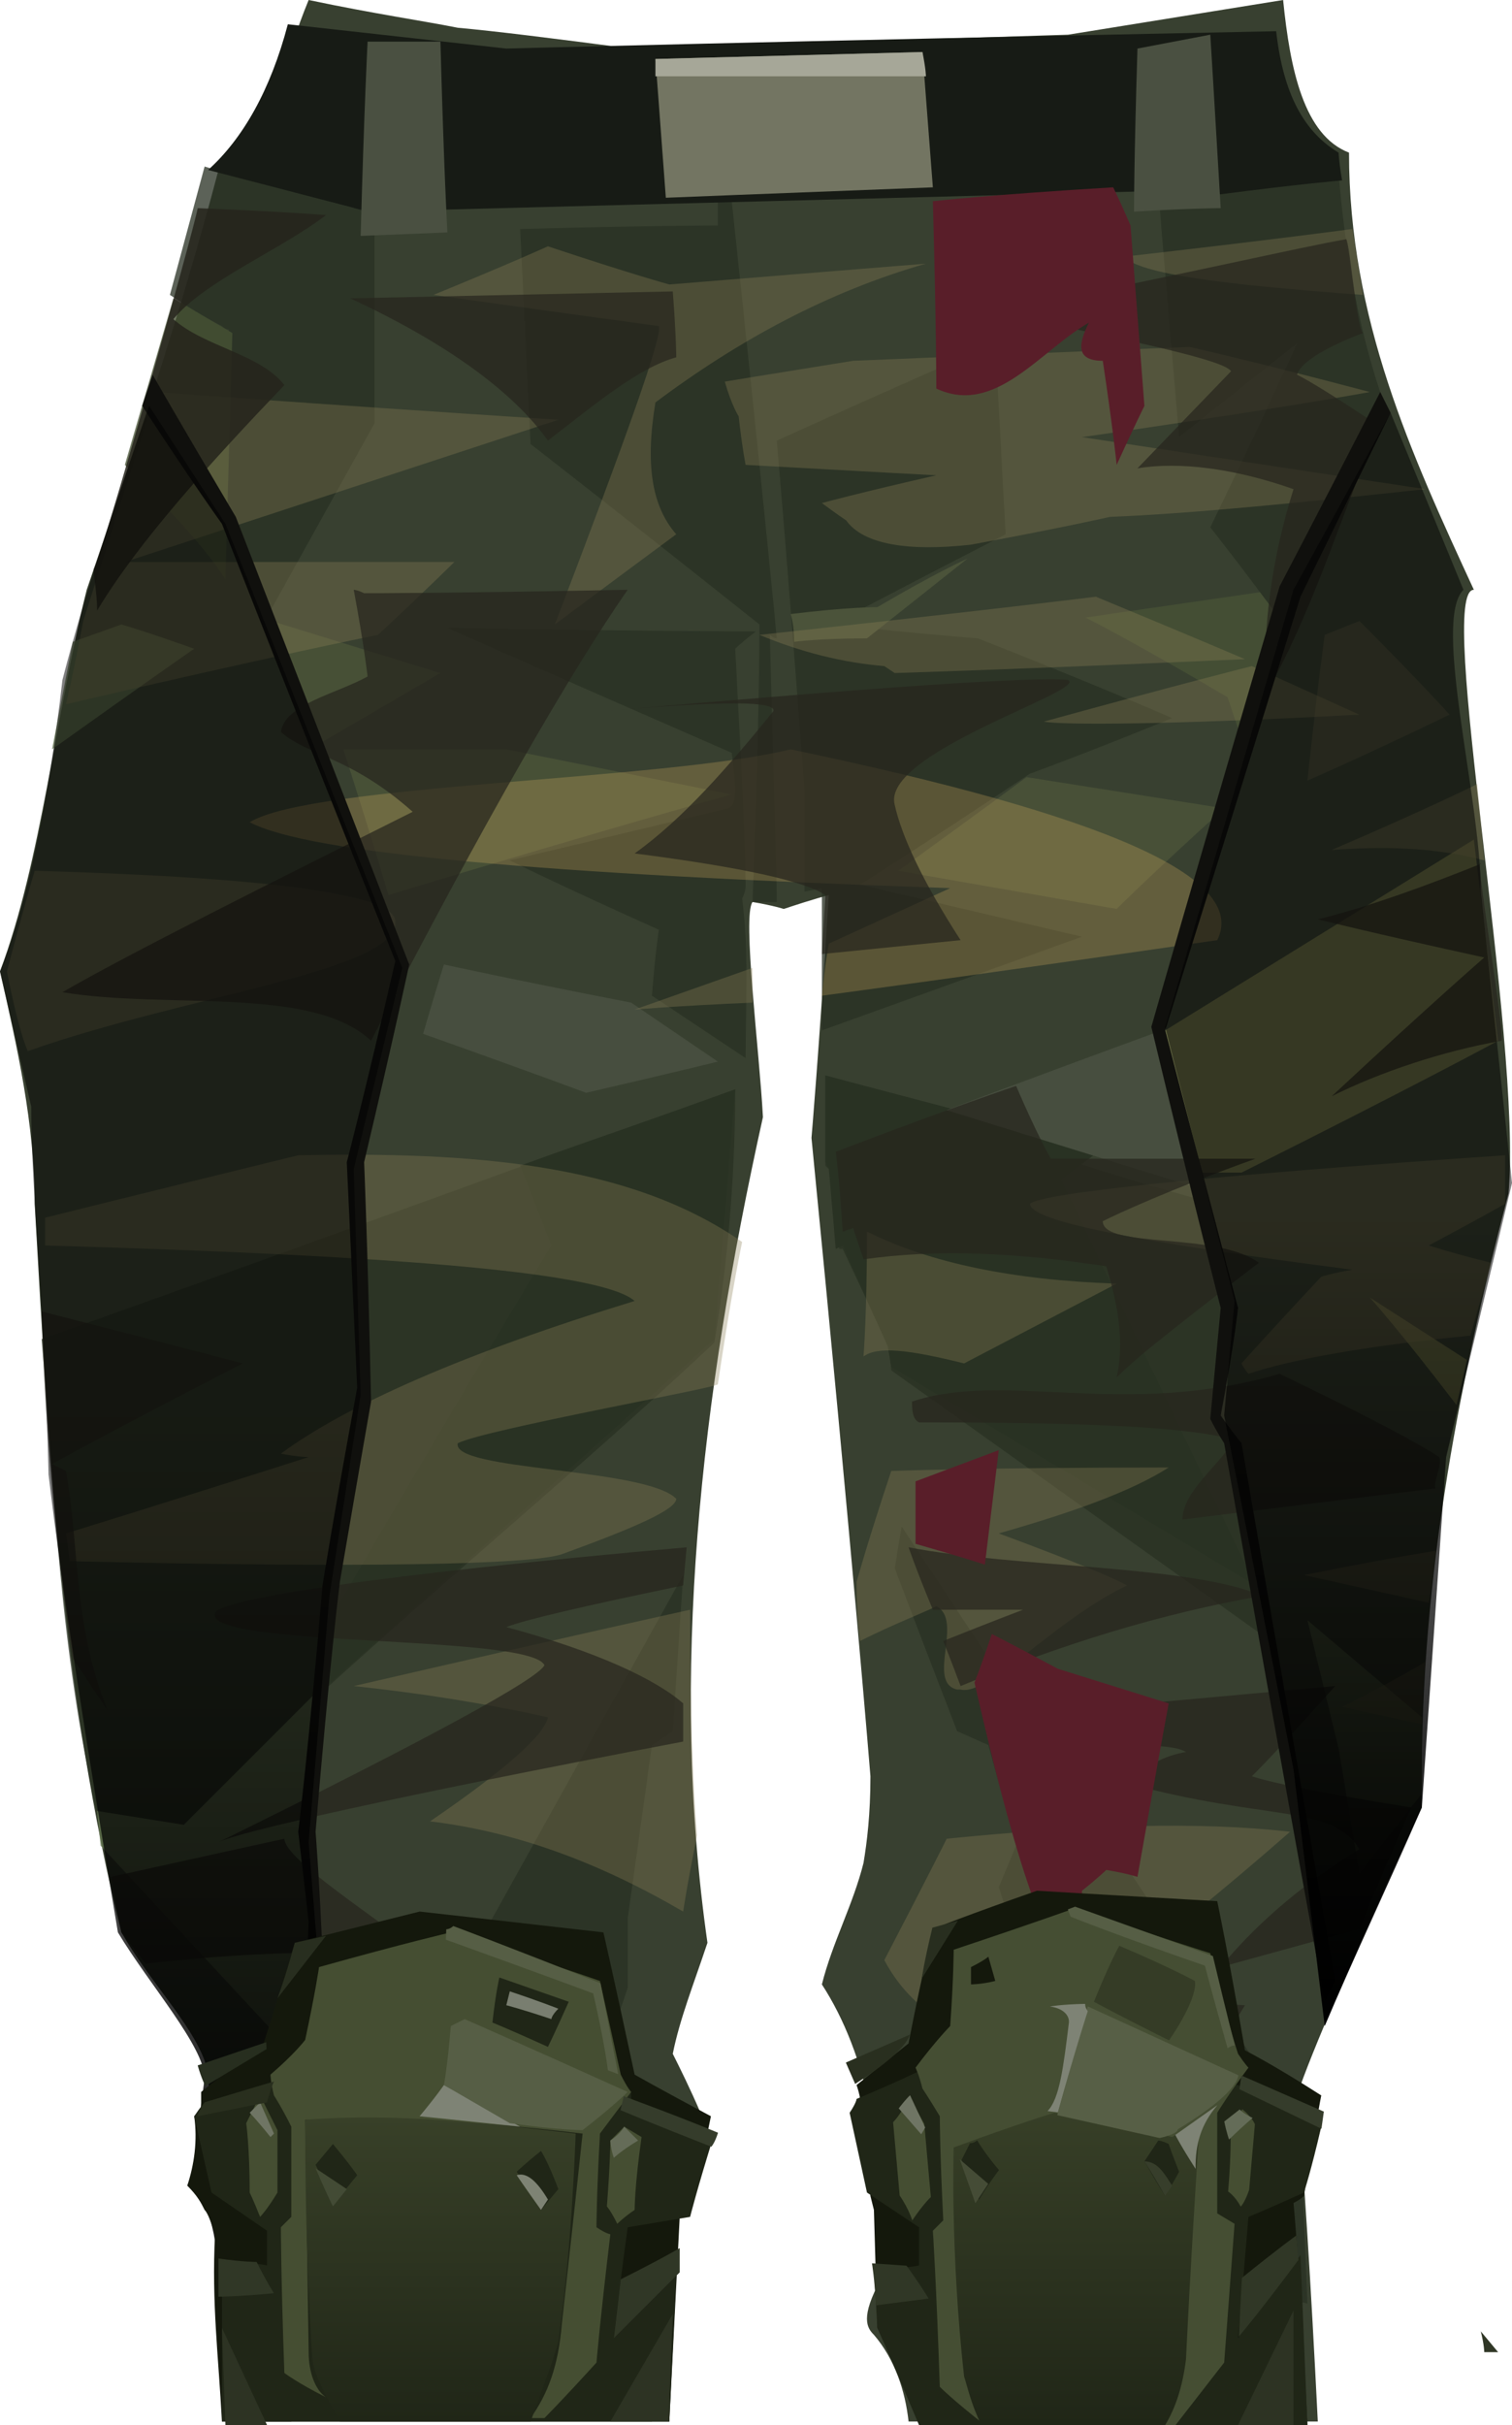 <?xml version="1.0" encoding="UTF-8" standalone="no"?>
<svg
   width="436"
   height="699"
   viewBox="0 0 436 699"
   version="1.1"
   id="svg153"
   sodipodi:docname="cb-layer-0436.svg"
   xmlns:inkscape="http://www.inkscape.org/namespaces/inkscape"
   xmlns:sodipodi="http://sodipodi.sourceforge.net/DTD/sodipodi-0.dtd"
   xmlns="http://www.w3.org/2000/svg"
   xmlns:svg="http://www.w3.org/2000/svg">
  <sodipodi:namedview
     id="namedview155"
     pagecolor="#ffffff"
     bordercolor="#666666"
     borderopacity="1.0"
     inkscape:pageshadow="2"
     inkscape:pageopacity="0.0"
     inkscape:pagecheckerboard="0" />
  <defs
     id="defs22">
    <linearGradient
       x1="132.042"
       y1="182.083"
       x2="132.042"
       y2="311.886"
       id="id-48484"
       gradientTransform="scale(0.447,2.238)"
       gradientUnits="userSpaceOnUse">
      <stop
         stop-color="#000000"
         offset="0%"
         stop-opacity="0.498"
         id="stop2" />
      <stop
         stop-color="#000000"
         offset="100%"
         id="stop4" />
    </linearGradient>
    <linearGradient
       x1="834.521"
       y1="163.004"
       x2="834.521"
       y2="270.824"
       id="id-48485"
       gradientTransform="scale(0.464,2.156)"
       gradientUnits="userSpaceOnUse">
      <stop
         stop-color="#000000"
         offset="0%"
         stop-opacity="0.498"
         id="stop7" />
      <stop
         stop-color="#000000"
         offset="100%"
         id="stop9" />
    </linearGradient>
    <linearGradient
       x1="77.383"
       y1="55.991"
       x2="77.383"
       y2="138.674"
       id="id-48486"
       gradientTransform="scale(0.943,1.06)"
       gradientUnits="userSpaceOnUse">
      <stop
         stop-color="#384028"
         offset="0%"
         id="stop12" />
      <stop
         stop-color="#202617"
         offset="100%"
         id="stop14" />
    </linearGradient>
    <linearGradient
       x1="74.75"
       y1="56.889"
       x2="74.75"
       y2="136.889"
       id="id-48487"
       gradientTransform="scale(0.889,1.125)"
       gradientUnits="userSpaceOnUse">
      <stop
         stop-color="#373F27"
         offset="0%"
         id="stop17" />
      <stop
         stop-color="#202617"
         offset="100%"
         id="stop19" />
    </linearGradient>
  </defs>
  <g
     transform="translate(-1)"
     id="id-48488">
    <path
       d="M 90,0 C 83,17 80,34 64,49 53,91 39,132 26,170 17,206 13,248 1,280 c 5,22 10,44 10,67 4,71 8,142 25,210 8,14 20,26 24,37 3,11 0,20 -2,36 5,5 7,9 7,14 0,10 1,29 2,54 h 122 c 2,-33 1,-73 14,-89 -3,-7 -6,-13 -8,-17 2,-10 6,-20 10,-32 -11,-77 -2,-157 16,-238 -1,-19 -6,-58 -3,-62 6,1 9,2 9,2 9,-3 13,-4 13,-4 -3,47 -5,70 -5,70 12,122 17,184 17,184 0,11 -1,19 -2,25 -3,12 -9,23 -12,35 13,20 19,49 17,85 -6,11 -4,14 -2,16 6,7 9,16 10,25 79,0 118,0 118,0 -2,-40 -4,-72 -6,-94 4,-12 16,-40 36,-83 -1,-62 10,-120 25,-177 C 440,299 415,170 426,170 408,131 390,92 390,44 377,39 373,20 371,0 L 309,10 183,14 C 160,11 144,9 133,8 123,6 109,4 90,0 Z"
       fill="#384030"
       id="id-48489" />
    <g
       transform="translate(13,48)"
       opacity="0.754"
       id="id-48490">
      <path
         d="m 139,632 c -25,-50 -38,-75 -38,-75 l 84,-151 -3,45 -6,4 -7,50 c 0,13 0,20 0,20 l -27,80 c -2,18 -3,27 -3,27 z"
         fill="#283022"
         id="id-48491" />
      <path
         d="m 365,616 -55,-14 -14,-15 v -31 l -20,-60 5,-12 -8,-29 -9,-4 c -12,-31 -18,-47 -18,-47 l 2,-12 115,174 z"
         fill="#283022"
         id="id-48492" />
      <path
         d="m 200,266 c -45,16 -110,40 -200,72 4,47 5,87 16,137 17,2 25,3 25,3 46,-47 103,-92 153,-139 4,-24 6,-49 6,-73 z"
         fill="#273021"
         id="id-48493" />
      <path
         d="m 226,288 2,2 2,22 h 1 c 9,19 13,28 13,28 1,5 1,7 1,7 l 108,77 -13,-66 c 1,-21 2,-32 2,-32 -5,-18 -7,-28 -7,-28 -53,-14 -82,-29 -109,-36 z"
         fill="#273021"
         id="path28" />
      <path
         d="m 226,262 c 53,14 80,21 80,21 -8,6 -12,9 -12,9 l 56,117 -105,-63 -1,-6 -13,-29 -2,1 -2,-23 -1,-2 z"
         fill="#242d1f"
         id="path30" />
      <path
         d="M 194,338 C 118,406 80,440 80,440 c 2,-14 3,-21 3,-21 42,-72 64,-108 64,-108 l -9,-23 c 22,-8 43,-15 62,-22 z"
         fill="#242d1f"
         id="path32" />
      <path
         d="m 334,290 c 8,0 12,0 12,0 50,-25 74,-38 74,-38 l -7,-58 -89,55 c 7,27 10,41 10,41 z"
         fill="#7c7f4d"
         id="id-48497" />
      <path
         d="m 323,249 c -41,15 -62,23 -62,23 l 71,22 c -6,-30 -9,-45 -9,-45 z"
         fill="#4b5243"
         id="id-48498" />
      <path
         d="m 225,249 v -41 l -5,1 c 0,-19 0,-29 0,-29 -5,-67 -8,-101 -8,-101 42,-19 63,-28 63,-28 2,37 3,55 3,55 -33,17 -50,26 -50,26 28,3 42,4 42,4 38,15 56,23 56,23 -27,11 -41,16 -41,16 -33,22 -49,32 -49,32 l 64,15 z"
         fill="#283022"
         id="id-48499" />
      <path
         d="m 310,214 -63,-11 c 25,-18 37,-27 37,-27 l 57,9 c -21,19 -31,29 -31,29 z"
         fill="#4c5539"
         id="id-48500" />
      <path
         d="m 217,137 c 0,-5 -1,-8 -1,-8 16,-2 25,-2 25,-2 17,-10 26,-14 26,-14 l -29,23 c -14,0 -21,1 -21,1 z"
         fill="#51593d"
         id="id-48501" />
      <path
         d="m 348,171 c -4,-12 -6,-18 -6,-18 -27,-16 -41,-23 -41,-23 l 62,-9 c -10,33 -15,50 -15,50 z"
         fill="#475235"
         id="id-48502" />
      <path
         d="M 359,133 C 345,114 337,104 337,104 354,69 362,51 362,51 339,69 328,78 328,78 L 322,7 374,2 c 2,24 6,46 13,66 l -24,53 c -3,8 -4,12 -4,12 z"
         fill="#283022"
         id="id-48503" />
      <path
         d="m 408,357 c -16,-21 -25,-31 -25,-31 l 28,18 z"
         fill="#7c7f4d"
         id="id-48504" />
      <polygon
         points="365,419 398,447 398,469 380,492 374,456 "
         fill="#657750"
         id="id-48505" />
      <path
         d="m 79,532 c -7,5 -10,8 -10,8 l -52,-56 -1,-10 25,4 38,-38 -1,14 c 1,52 1,78 1,78 z"
         fill="#657750"
         id="id-48506" />
      <path
         d="m 203,257 c -18,-12 -27,-18 -27,-18 1,-13 2,-19 2,-19 -29,-13 -43,-20 -43,-20 42,-10 63,-15 63,-15 3,-1 2,-8 1,-16 -55,-24 -82,-36 -82,-36 59,1 89,1 89,1 -4,3 -6,5 -6,5 2,37 3,59 3,68 0,1 0,2 -1,4 2,15 1,31 1,46 z m 2,-45 c 2,-50 2,-80 2,-80 -44,-35 -66,-52 -66,-52 -2,-41 -3,-62 -3,-62 38,-1 57,-1 57,-1 0,-5 0,-7 0,-7 3,0 4,0 4,0 9,84 13,126 13,126 -1,0 -2,-1 -2,-1 1,41 2,69 2,77 z"
         fill="#283022"
         id="id-48507" />
      <path
         d="m 87,168 c 9,28 13,42 13,42 66,-20 99,-29 99,-29 l -65,-13 c -31,0 -47,0 -47,0 z"
         fill="#4b5438"
         id="id-48508" />
      <path
         d="m 79,167 c 24,-14 36,-21 36,-21 L 63,130 c 11,25 16,37 16,37 z"
         fill="#4b5438"
         id="id-48509" />
      <path
         d="m 116,230 c -4,13 -6,20 -6,20 31,11 47,17 47,17 26,-6 38,-9 38,-9 l -25,-17 c -36,-7 -54,-11 -54,-11 z"
         fill="#4b5243"
         id="id-48510" />
      <path
         d="M 66,128 C 57,109 53,99 53,99 54,65 54,47 54,47 53,47 52,46 52,46 48,44 43,41 37,37 L 47,0 c 10,3 16,5 19,5 16,5 24,7 24,7 4,0 6,0 6,0 v 62 c -20,36 -30,54 -30,54 z"
         fill="#273022"
         id="id-48511" />
      <path
         d="M 53,119 C 48,111 38,100 24,86 L 38,38 55,48 Z"
         fill="#434f31"
         id="id-48512" />
      <path
         d="m 406,158 c -27,13 -41,19 -41,19 3,-28 5,-42 5,-42 l 10,-4 c 18,18 26,27 26,27 z"
         fill="#51523c"
         id="id-48513" />
      <path
         d="M 3,168 C 31,148 44,139 44,139 30,134 23,132 23,132 L 9,137 Z"
         fill="#657750"
         id="id-48514" />
    </g>
    <g
       transform="translate(3,66)"
       id="id-48515">
      <path
         d="m 43,47 c -14,44 -21,66 -21,66 -3,16 -5,24 -5,24 60,-14 90,-20 90,-20 15,-14 22,-21 22,-21 -63,0 -95,0 -95,0 L 159,55 C 82,50 43,47 43,47 Z"
         fill="#8d8056"
         fill-opacity="0.339"
         id="id-48516" />
      <path
         d="m 193,88 c -23,17 -35,26 -35,26 21,-55 31,-83 30,-86 -44,-6 -65,-9 -65,-9 22,-9 33,-14 33,-14 24,8 35,11 35,11 49,-4 74,-6 74,-6 -28,8 -54,22 -78,40 -3,18 -1,30 6,38 z"
         fill="#8d8056"
         fill-opacity="0.339"
         id="id-48517" />
      <path
         d="m 322,8 c 44,-5 66,-8 66,-8 l 3,19 C 350,16 327,13 322,8 Z"
         fill="#8d8056"
         fill-opacity="0.339"
         id="id-48518" />
      <path
         d="m 207,44 c 2,7 4,10 4,10 1,9 2,14 2,14 36,2 55,3 55,3 -22,5 -33,8 -33,8 4,3 7,5 7,5 5,7 18,9 36,7 27,-5 40,-8 40,-8 24,-1 54,-4 91,-8 C 343,65 310,60 310,60 366,52 393,47 393,47 359,38 341,34 341,34 l -97,4 c -25,4 -37,6 -37,6 z"
         fill="#8d8056"
         fill-opacity="0.339"
         id="id-48519" />
      <path
         d="m 217,117 c 65,-7 97,-11 97,-11 29,12 43,18 43,18 -67,3 -101,4 -101,4 l -3,-2 c -12,-1 -24,-4 -36,-9 z"
         fill="#8d8056"
         fill-opacity="0.339"
         id="id-48520" />
      <path
         d="m 299,142 c 40,-11 60,-16 60,-16 l 31,14 c -56,3 -86,3 -91,2 z"
         fill="#8d8056"
         fill-opacity="0.339"
         id="id-48521" />
      <path
         d="m 424,160 2,22 c -15,-4 -30,-4 -44,-3 28,-12 42,-19 42,-19 z"
         fill="#8d8056"
         fill-opacity="0.339"
         id="id-48522" />
      <path
         d="m 349,205 c -76,11 -114,16 -114,16 1,-10 2,-15 2,-15 24,-11 35,-16 35,-16 -117,-4 -185,-10 -202,-19 18,-11 119,-12 156,-21 91,19 132,37 123,55 z"
         fill="#dab063"
         fill-opacity="0.268"
         id="id-48523" />
      <path
         d="m 215,223 c -23,1 -34,2 -34,2 l 34,-12 c 0,7 0,10 0,10 z"
         fill="#8d8056"
         fill-opacity="0.339"
         id="id-48524" />
      <path
         d="m 0,214 c 5,-19 8,-29 8,-29 70,2 105,7 104,15 0,14 -61,21 -106,37 -3,-7 -6,-23 -6,-23 z"
         fill="#8d8056"
         fill-opacity="0.339"
         id="id-48525" />
      <path
         d="m 11,285 c 0,6 0,8 0,8 105,3 161,8 170,16 -49,15 -83,30 -102,44 5,1 8,1 8,1 -47,15 -70,22 -70,22 1,6 1,8 1,8 85,2 133,1 142,-2 22,-8 33,-13 33,-16 -9,-9 -65,-8 -63,-16 8,-4 75,-16 75,-17 4,-27 7,-41 7,-41 -33,-23 -79,-26 -128,-25 -49,12 -73,18 -73,18 z"
         fill="#8d8056"
         fill-opacity="0.339"
         id="id-48526" />
      <path
         d="m 197,398 c 0,32 1,53 2,65 -3,15 -4,22 -4,22 -24,-14 -48,-23 -73,-26 22,-15 33,-25 34,-30 -18,-4 -37,-7 -56,-9 65,-15 97,-22 97,-22 z"
         fill="#8d8056"
         fill-opacity="0.339"
         id="id-48527" />
      <path
         d="m 253,499 c 12,-23 18,-35 18,-35 40,-4 73,-5 99,-2 -40,35 -67,54 -80,58 l 4,3 c -19,-1 -33,-9 -41,-24 z"
         fill="#8d8056"
         fill-opacity="0.339"
         id="id-48528" />
      <path
         d="m 255,358 c -7,21 -10,32 -10,32 0,11 1,17 1,17 10,-5 18,-8 22,-10 8,4 -3,22 6,24 0,0 0,0 1,0 8,2 27,-20 48,-30 -7,-4 -37,-15 -37,-15 21,-6 38,-12 49,-19 -53,0 -80,1 -80,1 z"
         fill="#8d8056"
         fill-opacity="0.339"
         id="id-48529" />
      <path
         d="m 248,289 c 0,24 -1,36 -1,36 4,-3 13,-2 29,2 l 44,-23 c -30,-1 -54,-6 -72,-15 z"
         fill="#8d8056"
         fill-opacity="0.339"
         id="id-48530" />
      <path
         d="m 295,281 c 0,5 31,11 93,19 -6,1 -9,2 -9,2 -15,16 -23,25 -23,25 1,2 2,3 2,3 12,-4 33,-8 64,-11 4,-14 6,-21 6,-21 -12,-3 -18,-5 -18,-5 15,-8 22,-12 22,-12 0,-2 0,-3 0,-3 v -11 c -88,6 -134,11 -137,14 z"
         fill="#8d8056"
         fill-opacity="0.339"
         id="id-48531" />
      <path
         d="m 412,381 c -1,10 -2,15 -2,15 l -36,-8 c 25,-5 38,-7 38,-7 z"
         fill="#8d8056"
         fill-opacity="0.339"
         id="id-48532" />
      <path
         d="m 409,413 c -1,12 -1,18 -1,18 l -23,-5 c 16,-8 24,-13 24,-13 z"
         fill="#8d8056"
         fill-opacity="0.339"
         id="id-48533" />
    </g>
    <g
       transform="translate(13,60)"
       id="id-48534">
      <path
         d="M 45,0 C 70,1 82,2 82,2 69,12 47,21 38,32 47,40 63,42 70,51 49,73 28,96 16,116 16,111 15,106 15,104 17,102 44,6 45,0 Z"
         fill="#25241b"
         fill-opacity="0.851"
         id="id-48535" />
      <path
         d="M 183,43 C 172,46 159,57 146,67 136,53 117,39 89,26 l 93,-2 c 1,13 1,19 1,19 z"
         fill="#27261d"
         fill-opacity="0.727"
         id="id-48536" />
      <path
         d="m 169,110 c -51,1 -76,1 -76,1 -2,-1 -3,-1 -3,-1 3,16 4,25 4,25 -9,5 -24,8 -25,16 8,7 20,7 38,23 -40,20 -82,41 -101,52 30,5 72,-2 89,14 33,-64 58,-107 74,-130 z"
         fill="#27261d"
         fill-opacity="0.727"
         id="id-48537" />
      <path
         d="m 162,145 c 80,-7 124,-10 134,-9 6,3 -54,21 -50,36 2,9 8,22 19,39 l -40,4 1,-17 c -6,-4 -24,-8 -55,-12 14,-10 27,-25 40,-41 1,-3 -15,-3 -49,0 z"
         fill="#27261d"
         fill-opacity="0.727"
         id="id-48538" />
      <path
         d="m 229,272 c 34,-13 52,-19 52,-19 6,14 10,21 10,21 39,0 59,0 59,0 -25,9 -40,16 -44,18 0,8 33,3 45,12 -21,16 -32,25 -32,25 -6,5 -9,8 -9,8 2,-9 1,-19 -3,-32 -26,-4 -49,-5 -70,-2 -2,-6 -3,-9 -3,-9 l -3,1 c -1,-16 -2,-23 -2,-23 z"
         fill="#27261d"
         fill-opacity="0.727"
         id="id-48539" />
      <path
         d="m 253,350 c -2,-1 -2,-4 -2,-6 27,-9 61,5 106,-8 25,12 40,20 46,24 1,2 -2,8 -1,9 -49,6 -73,9 -73,9 0,-8 10,-15 15,-23 -15,-4 -46,-5 -91,-5 z"
         fill="#27261d"
         fill-opacity="0.727"
         id="id-48540" />
      <path
         d="m 265,426 c -3,-8 -5,-13 -5,-13 15,-6 23,-9 23,-9 -17,0 -26,0 -26,0 -5,-12 -7,-18 -7,-18 31,6 81,5 102,14 -29,5 -58,14 -87,26 z"
         fill="#27261d"
         fill-opacity="0.727"
         id="id-48541" />
      <path
         d="m 274,435 c 2,1 3,1 3,1 1,7 1,10 1,10 30,-3 47,-4 52,-1 -6,1 -12,4 -17,9 40,11 59,6 67,19 -18,11 -31,23 -40,34 l 40,-11 c 5,-12 10,-24 15,-35 -25,-4 -40,-7 -46,-9 7,-7 15,-16 24,-26 z"
         fill="#27261d"
         fill-opacity="0.727"
         id="id-48542" />
      <path
         d="m 347,518 c -25,41 -37,62 -37,62 -7,-6 -11,-10 -11,-10 0,-22 0,-32 0,-32 l -3,-10 c 22,-8 39,-11 51,-10 z"
         fill="#27261d"
         fill-opacity="0.727"
         id="id-48543" />
      <path
         d="m 23,497 7,9 c 36,-4 63,-4 82,-1 C 97,493 70,476 70,470 l -50,11 z"
         fill="#27261d"
         fill-opacity="0.727"
         id="id-48544" />
      <path
         d="m 0,318 c 39,10 58,15 58,15 -37,19 -55,29 -55,29 2,1 4,2 4,2 4,22 2,44 12,69 L 9,418 C 4,385 1,352 0,318 Z"
         fill="#27261d"
         fill-opacity="0.727"
         id="id-48545" />
      <path
         d="m 421,240 c -17,3 -35,9 -49,16 29,-27 44,-40 44,-40 -32,-7 -48,-11 -48,-11 16,-4 32,-10 47,-16 -2,-4 7,49 6,51 z"
         fill="#27261d"
         fill-opacity="0.727"
         id="id-48546" />
      <path
         d="m 274,30 c 56,-11 90,-19 102,-21 1,-2 3,25 5,27 -13,5 -18,9 -19,12 4,2 12,7 24,15 -9,18 -18,51 -33,77 -1,-20 2,-40 8,-59 -17,-6 -33,-8 -45,-6 l 27,-28 c -2,-3 -24,-8 -69,-17 z"
         fill="#27261d"
         fill-opacity="0.727"
         id="id-48547" />
      <path
         d="m 185,397 c -29,6 -46,10 -51,12 26,7 43,15 51,22 0,8 0,11 0,11 -84,16 -128,26 -134,29 61,-30 92,-47 94,-51 -4,-9 -98,-5 -95,-15 1,-4 46,-11 136,-19 z"
         fill="#27261d"
         fill-opacity="0.727"
         id="id-48548" />
    </g>
    <path
       d="m 45,108 c -2,6 -3,9 -3,9 15,23 23,34 23,34 33,84 50,126 50,126 -9,39 -14,58 -14,58 2,43 3,65 3,65 -7,38 -10,57 -10,57 -4,47 -7,71 -7,71 2,17 3,26 3,26 -1,24 -1,36 -1,36 3,2 5,3 5,3 -1,-11 -1,-16 -1,-16 1,-9 1,-14 1,-14 -1,-23 -2,-35 -2,-35 4,-48 7,-72 7,-72 6,-35 9,-52 9,-52 -1,-46 -2,-69 -2,-69 9,-38 13,-57 13,-57 L 69,149 C 53,122 45,108 45,108 Z"
       fill="#10100d"
       id="id-48549" />
    <path
       d="m 399,113 c -19,37 -29,56 -29,56 -25,85 -37,127 -37,127 13,54 20,81 20,81 -2,21 -3,32 -3,32 2,4 4,7 4,7 19,107 29,161 29,161 2,-4 3,-6 3,-6 -18,-103 -27,-155 -27,-155 -4,-5 -6,-8 -6,-8 4,-21 5,-31 5,-31 -14,-53 -21,-80 -21,-80 26,-83 39,-125 39,-125 l 26,-53 c -2,-4 -3,-6 -3,-6 z"
       fill="#10100d"
       id="id-48550" />
    <path
       d="m 61,49 c 31,8 46,12 46,12 154,-4 230,-6 230,-6 10,1 16,1 16,1 23,-3 35,-4 35,-4 -1,-6 -1,-8 -1,-8 C 377,38 371,27 369,9 221,12 147,14 147,14 L 84,7 C 79,26 71,40 61,49 Z"
       fill="#171b15"
       id="id-48551" />
    <path
       d="m 107,12 c 14,0 21,0 21,0 1,37 2,55 2,55 l -25,1 c 1,-37 2,-56 2,-56 z"
       fill="#4a5041"
       id="id-48552" />
    <path
       d="m 328,61 c 17,-1 25,-1 25,-1 -2,-34 -3,-50 -3,-50 l -21,4 c -1,32 -1,47 -1,47 z"
       fill="#4a5041"
       id="id-48553" />
    <path
       d="m 270,54 c -52,2 -77,3 -77,3 -2,-27 -3,-40 -3,-40 l 77,-2 c 2,26 3,39 3,39 z"
       fill="#737562"
       id="id-48554" />
    <path
       d="m 268,22 c -52,0 -78,0 -78,0 v -5 l 77,-2 c 1,5 1,7 1,7 z"
       fill="#a6a798"
       id="id-48555" />
    <path
       d="m 44,117 22,34 51,128 -14,58 2,65 -9,58 -6,71 3,37 -8,130 H 66 c -1,-11 -2,-23 -2,-35 0,-14 -1,-26 -8,-33 l 4,-31 C 60,590 44,572 35,557 26,503 19,459 15,425 14,380 10,344 10,319 L 1,280 c 8,-20 14,-49 18,-84 7,-27 16,-53 25,-79 z"
       fill="url(#id-48484)"
       id="id-48556"
       style="fill:url(#id-48484)" />
    <path
       d="m 402,119 21,51 c -9,9 5,60 5,87 l 9,84 -19,79 -7,101 c -10,23 -20,44 -28,63 l -9,-74 -20,-102 3,-33 -20,-79 37,-126 z"
       fill="url(#id-48485)"
       id="id-48557"
       style="fill:url(#id-48485)" />
    <path
       d="m 322,54 c -34,2 -52,4 -52,4 1,36 1,54 1,54 17,8 30,-11 44,-19 -3,6 -4,11 4,11 3,20 4,30 4,30 5,-11 8,-17 8,-17 l -4,-52 c -3,-7 -5,-11 -5,-11 z"
       fill="#591e29"
       id="id-48558" />
    <path
       d="m 265,427 c 0,12 0,18 0,18 14,4 20,6 20,6 l 4,-33 c -16,6 -24,9 -24,9 z"
       fill="#591e29"
       id="id-48559" />
    <path
       d="m 287,471 c -3,9 -5,14 -5,14 13,57 23,85 31,82 0,-15 0,-22 0,-22 5,-4 7,-6 7,-6 6,1 9,2 9,2 6,-34 9,-50 9,-50 l -32,-10 c -13,-7 -19,-10 -19,-10 z"
       fill="#591e29"
       id="id-48560" />
    <g
       transform="translate(54,544)"
       id="id-48561">
      <g
         transform="translate(1,7)"
         id="id-48562">
        <path
           d="m 10,147 c 86,0 129,0 129,0 2,-39 3,-59 3,-59 2,0 3,-1 3,-1 4,-18 6,-28 6,-28 C 136,51 129,47 129,47 123,19 120,6 120,6 85,2 67,0 67,0 43,6 31,9 31,9 25,29 22,38 22,38 10,47 4,52 4,52 c 0,3 0,5 0,5 -1,1 -2,2 -2,2 1,7 0,14 -2,20 3,3 4,5 5,7 1,1 2,4 3,7 -1,20 1,35 2,54 z"
           fill="#14180c"
           id="id-48563" />
        <path
           d="m 5,55 c 13,-4 20,-6 20,-6 68,2 103,3 103,3 0,1 0,2 0,2 16,7 24,10 24,10 -5,16 -7,24 -7,24 -12,2 -18,3 -18,3 -3,22 -4,32 -4,32 l 18,-18 -2,42 c -86,0 -129,0 -129,0 0,-31 0,-46 0,-46 9,0 13,1 13,1 V 92 L 7,81 2,59 c 2,-3 3,-4 3,-4 z"
           fill="#202617"
           id="id-48564" />
        <path
           d="M 40,140 C 32,136 28,133 28,133 27,105 27,91 27,91 29,89 30,88 30,88 30,71 30,62 30,62 27,56 25,53 25,53 24,49 24,47 24,47 31,41 34,37 34,37 37,23 38,16 38,16 63,9 76,6 76,6 c 29,9 43,14 43,14 4,18 6,27 6,27 2,4 3,5 3,5 -6,8 -9,12 -9,12 -1,18 -1,27 -1,27 3,2 4,2 4,2 -3,25 -4,37 -4,37 -10,11 -15,16 -15,16 h -4 c 5,-7 8,-15 9,-27 4,-36 6,-55 6,-55 C 89,61 62,59 34,60 l 1,67 c 0,6 2,11 5,13 z"
           fill="#454e32"
           id="id-48565" />
        <path
           d="m 34,60 c 27,-2 52,1 78,4 -1,26 -3,46 -5,60 -1,4 -4,12 -8,23 H 44 C 39,138 36,132 36,128 35,112 34,90 34,60 Z"
           fill="url(#id-48486)"
           id="id-48566"
           style="fill:url(#id-48486)" />
        <path
           d="m 26,81 c -3,5 -5,7 -5,7 -2,-5 -3,-7 -3,-7 0,-13 -1,-20 -1,-20 2,-4 3,-6 3,-6 1,0 2,0 2,0 l 4,8 c 0,12 0,18 0,18 z"
           fill="#454e32"
           id="id-48567" />
        <path
           d="m 24,65 c -4,-5 -6,-7 -6,-7 2,-2 3,-3 3,-3 l 4,9 c -1,1 -1,1 -1,1 z"
           fill="#6f7564"
           id="id-48568" />
        <path
           d="m 129,86 c -3,2 -5,4 -5,4 -2,-4 -3,-5 -3,-5 1,-13 1,-19 1,-19 3,-3 4,-4 4,-4 l 5,3 c -2,14 -2,21 -2,21 z"
           fill="#454e32"
           id="id-48569" />
        <path
           d="m 123,71 c -1,-3 -1,-5 -1,-5 3,-2 4,-4 4,-4 l 4,4 c -5,3 -7,5 -7,5 z"
           fill="#656c58"
           id="id-48570" />
        <path
           d="m 102,69 c -5,4 -7,6 -7,6 5,7 7,11 7,11 l 5,-6 c -3,-8 -5,-11 -5,-11 z"
           fill="#202617"
           id="id-48571" />
        <path
           d="m 102,86 c -5,-7 -7,-10 -7,-10 3,-1 6,2 9,7 z"
           fill="#7e8374"
           id="id-48572" />
        <path
           d="m 49,76 c -5,6 -7,9 -7,9 -3,-8 -5,-12 -5,-12 l 5,-6 c 5,6 7,9 7,9 z"
           fill="#202617"
           id="id-48573" />
        <path
           d="m 37,74 c 3,7 5,11 5,11 l 4,-5 z"
           fill="#434b35"
           id="id-48574" />
        <path
           d="m 67,59 c 5,-6 7,-9 7,-9 L 96,62 C 77,60 67,59 67,59 Z"
           fill="#7e8375"
           id="id-48575" />
        <path
           d="M 114,63 C 123,56 127,52 127,52 96,38 80,31 80,31 l -4,2 c -1,12 -2,17 -2,17 l 19,11 c 14,2 21,2 21,2 z"
           fill="#565e45"
           id="id-48576" />
        <path
           d="m 76,5 c -1,1 -2,1 -2,1 0,2 0,3 0,3 28,9 43,14 43,14 4,15 5,22 5,22 l 3,1 -6,-26 C 91,10 76,5 76,5 Z"
           transform="rotate(2,100,25)"
           fill="#565e45"
           id="id-48577" />
        <path
           d="M 104,39 C 93,34 88,32 88,32 89,23 90,19 90,19 l 20,7 c -4,9 -6,13 -6,13 z"
           fill="#202617"
           id="id-48578" />
        <path
           d="m 107,28 c -2,2 -2,3 -2,3 -9,-3 -13,-4 -13,-4 l 1,-4 c 9,3 14,5 14,5 z"
           fill="#797e70"
           id="id-48579" />
        <path
           d="m 153,64 c -1,3 -2,4 -2,4 -17,-7 -26,-11 -26,-11 l 1,-4 c 18,7 27,11 27,11 z"
           transform="rotate(-1,139,61)"
           fill="#353c2b"
           id="id-48580" />
        <path
           d="m 3,59 20,-4 c 1,-4 2,-6 2,-6 L 5,55 c -2,3 -2,4 -2,4 z"
           fill="#292f1e"
           id="id-48581" />
        <path
           d="M 26,25 40,7 31,9 c -3,11 -5,16 -5,16 z"
           fill="#282e1f"
           id="id-48582" />
        <path
           d="m 20,101 c 3,6 5,9 5,9 -10,1 -16,1 -16,1 v -11 c 7,1 11,1 11,1 z"
           fill="#303726"
           id="id-48583" />
        <path
           d="m 123,123 2,-17 c 12,-6 17,-9 17,-9 v 7 z"
           fill="#303726"
           id="id-48584" />
        <path
           d="M 5,50 23,40 V 38 L 3,44 c 1,4 2,6 2,6 z"
           transform="rotate(-2,13,44)"
           fill="#272e1f"
           id="id-48585" />
        <path
           d="m 23,148 c -8,0 -12,0 -12,0 l -1,-28 z"
           fill="#2d3323"
           id="id-48586" />
        <path
           d="m 139,147 c -12,0 -17,0 -17,0 l 18,-31 c -1,21 -1,31 -1,31 z"
           fill="#2d3323"
           id="id-48587" />
      </g>
      <g
         transform="translate(191,1)"
         id="id-48588">
        <path
           d="m 22,154 c 74,0 111,0 111,0 -2,-43 -4,-64 -4,-64 2,-1 3,-2 3,-2 3,-19 5,-29 5,-29 C 123,50 115,46 115,46 110,17 107,3 107,3 72,1 55,0 55,0 35,7 25,11 25,11 20,33 18,44 18,44 8,52 3,56 3,56 c 1,3 1,4 1,4 2,19 3,28 3,28 l 1,4 1,34 z"
           fill="#14180c"
           id="id-48589" />
        <path
           d="M 9,126 8,109 c 9,0 13,-1 13,-1 V 97 L 6,87 1,64 c 2,-3 2,-4 2,-4 12,-5 18,-8 18,-8 61,3 92,4 92,4 16,8 24,12 24,12 -3,13 -5,19 -5,19 -11,5 -16,7 -16,7 -2,24 -3,35 -3,35 l 18,-24 2,49 H 21 C 13,135 9,126 9,126 Z"
           fill="#202617"
           id="id-48590" />
        <path
           d="M 24,117 9,120 C 8,112 7,108 7,108 h 10 c 5,6 7,9 7,9 z"
           transform="rotate(4,16,114)"
           fill="#303726"
           id="id-48591" />
        <path
           d="m 114,129 v -17 c 10,-9 15,-13 15,-13 l 1,7 c -10,15 -16,23 -16,23 z"
           transform="rotate(3,122,114)"
           fill="#303726"
           id="id-48592" />
        <path
           d="m 184,133 c 2,0 4,0 4,0 l -5,-6 c 1,4 1,6 1,6 z"
           fill="#303726"
           id="id-48593" />
        <path
           d="M 27,143 C 26,113 25,98 25,98 27,96 28,95 28,95 27,75 27,65 27,65 24,60 22,57 22,57 21,53 20,51 20,51 26,43 30,39 30,39 31,25 31,17 31,17 55,9 66,5 66,5 c 26,9 39,13 39,13 5,20 8,29 8,29 2,3 3,4 3,4 -6,8 -9,13 -9,13 0,19 0,29 0,29 0,0 5,3 5,3 -2,27 -3,40 -3,40 L 95,154 H 40 C 31,147 27,143 27,143 Z"
           fill="#454e33"
           id="id-48594" />
        <path
           d="M 39,154 C 36,148 35,143 34,140 30,104 31,74 31,74 50,67 60,64 60,64 c 23,4 34,7 34,7 5,-3 8,-5 8,-5 -3,46 -4,69 -4,69 -1,8 -3,14 -6,19 -35,0 -53,0 -53,0 z"
           fill="url(#id-48487)"
           id="id-48595"
           style="fill:url(#id-48487)" />
        <path
           d="m 20,95 c 3,-5 5,-7 5,-7 -2,-14 -3,-21 -3,-21 -3,-5 -5,-7 -5,-7 -2,5 -4,7 -4,7 l 3,21 c 3,4 4,7 4,7 z"
           transform="rotate(3,19,77)"
           fill="#454e32"
           id="id-48596" />
        <path
           d="m 22,70 c -5,-5 -7,-7 -7,-7 2,-3 3,-4 3,-4 l 5,9 c -1,2 -1,2 -1,2 z"
           transform="rotate(4,19,65)"
           fill="#6f7564"
           id="id-48597" />
        <path
           d="m 115,91 c -2,-3 -4,-4 -4,-4 0,-12 -1,-19 -1,-19 2,-3 3,-5 3,-5 3,2 4,4 4,4 v 19 c -1,4 -2,5 -2,5 z"
           transform="rotate(5,114,77)"
           fill="#454e32"
           id="id-48598" />
        <path
           d="m 111,72 c 4,-5 6,-7 6,-7 -3,-1 -4,-2 -4,-2 l -4,4 c 1,3 2,5 2,5 z"
           transform="rotate(7,113,67)"
           fill="#646c58"
           id="id-48599" />
        <path
           d="m 92,88 c 3,-5 4,-7 4,-7 -2,-5 -3,-8 -3,-8 -2,-1 -3,-1 -3,-1 l -4,6 c 4,7 6,10 6,10 z"
           fill="#202617"
           id="id-48600" />
        <path
           d="m 92,88 c -4,-7 -6,-10 -6,-10 4,0 6,4 8,7 z"
           fill="#373e2b"
           id="id-48601" />
        <path
           d="m 39,89 c 3,-6 5,-9 5,-9 -5,-5 -7,-8 -7,-8 -1,1 -2,1 -2,1 l -2,5 c 4,8 6,11 6,11 z"
           transform="rotate(5,38,81)"
           fill="#202617"
           id="id-48602" />
        <polygon
           points="41,84 38,90 32,78 "
           transform="rotate(7,37,84)"
           fill="#454c36"
           id="id-48603" />
        <path
           d="M 113,51 68,35 62,67 92,71 c 3,-1 5,-2 5,-3 11,-8 16,-14 16,-17 z"
           transform="rotate(5,88,53)"
           fill="#575f46"
           id="id-48604" />
        <path
           d="m 102,80 c -5,-6 -7,-9 -7,-9 l 11,-10 c -4,6 -5,12 -4,19 z"
           transform="rotate(7,100,70)"
           fill="#7e8375"
           id="id-48605" />
        <path
           d="m 60,64 c 2,0 3,0 3,0 3,-20 5,-30 5,-30 -1,-1 -1,-2 -1,-2 -7,1 -10,2 -10,2 4,0 6,2 6,4 0,13 0,22 -3,26 z"
           transform="rotate(7,63,48)"
           fill="#7e8375"
           id="id-48606" />
        <path
           d="m 72,34 c 3,-12 5,-17 5,-17 15,4 23,7 23,7 1,3 -1,10 -5,18 C 80,37 72,34 72,34 Z"
           transform="rotate(8,86,29)"
           fill="#353c26"
           id="id-48607" />
        <path
           d="m 114,42 c -1,0 -2,1 -2,1 C 106,28 103,20 103,20 77,14 63,10 63,10 l -1,-2 2,-1 41,10 c 6,17 9,25 9,25 z"
           transform="rotate(6,88,25)"
           fill="#565e45"
           id="id-48608" />
        <path
           d="m 138,67 -25,-8 v -4 l 25,7 c 0,3 0,5 0,5 z"
           transform="rotate(8,126,61)"
           fill="#353c2b"
           id="id-48609" />
        <path
           d="m 0,50 3,6 C 10,51 17,45 18,41 6,47 0,50 0,50 Z"
           transform="rotate(3,9,48)"
           fill="#292f1f"
           id="id-48610" />
        <path
           d="M 23,26 31,8 24,11 C 23,21 23,26 23,26 Z"
           transform="rotate(8,27,17)"
           fill="#282e1f"
           id="id-48611" />
        <path
           d="m 36,27 c 0,-3 0,-5 0,-5 4,-2 5,-3 5,-3 l 2,7 c -4,1 -7,1 -7,1 z"
           fill="#14180c"
           id="id-48612" />
        <path
           d="m 113,154 16,-33 v 33 c -11,0 -16,0 -16,0 z"
           fill="#2d3323"
           id="id-48613" />
      </g>
    </g>
  </g>
</svg>
